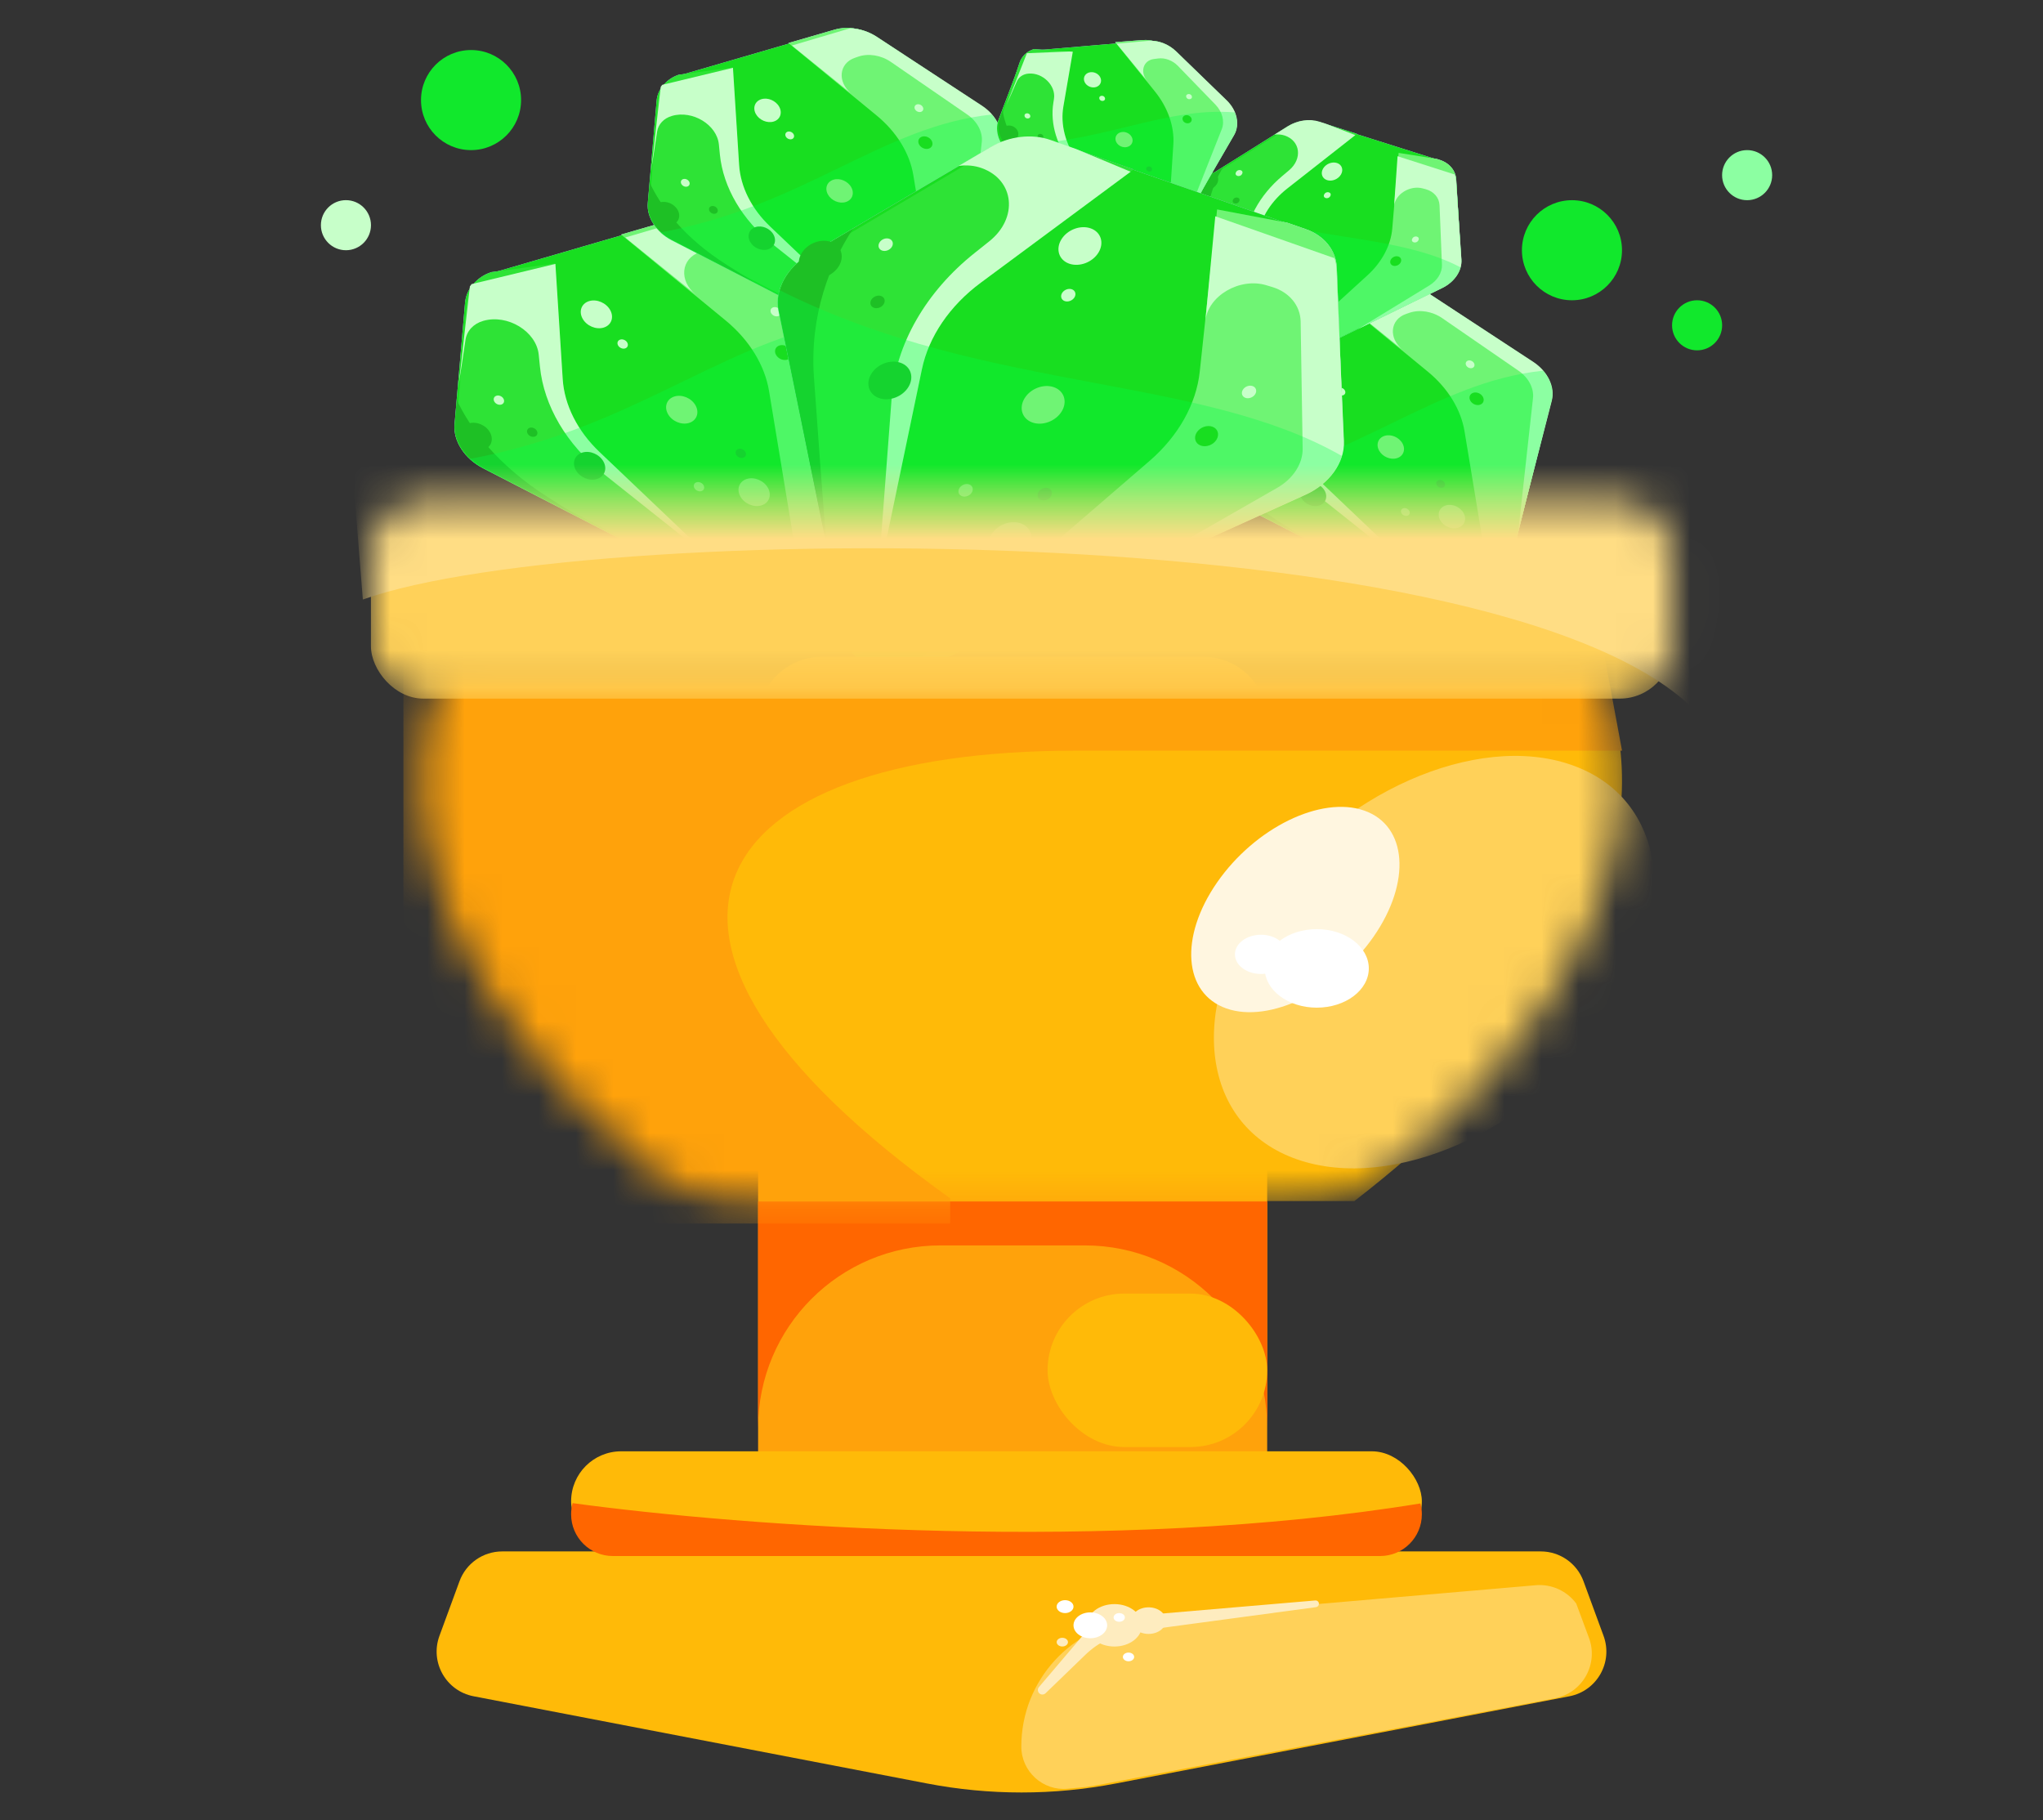 <svg width="55" height="49" viewBox="0 0 55 49" fill="none" xmlns="http://www.w3.org/2000/svg">
<rect x="0" y="0" width="55" height="49" fill="#333333" stroke="none"/>
<path d="M23.474 9.556L21.908 15.728C21.739 16.393 20.853 16.651 20.09 16.257L13.004 12.604C12.504 12.346 12.197 11.873 12.237 11.419L12.519 8.155C12.551 7.776 12.82 7.472 13.228 7.354L15.735 6.624L18.242 5.894C18.65 5.775 19.137 5.859 19.526 6.115L22.881 8.32C23.348 8.627 23.584 9.121 23.474 9.556Z" fill="#C2C3FF"/>
<path fill-rule="evenodd" clip-rule="evenodd" d="M16.72 6.314L19.533 8.625C20.17 9.149 20.588 9.828 20.704 10.528L21.64 16.187C21.779 16.07 21.88 15.917 21.926 15.732L23.45 9.562C23.556 9.13 23.321 8.641 22.858 8.335L19.492 6.111C19.101 5.853 18.611 5.767 18.201 5.886L16.72 6.314Z" fill="#D5D5FE"/>
<path fill-rule="evenodd" clip-rule="evenodd" d="M14.945 7.094L15.146 10.205C15.192 10.902 15.544 11.6 16.134 12.162L20.584 16.4C20.439 16.37 20.292 16.318 20.15 16.244L13.065 12.565C12.569 12.307 12.263 11.838 12.3 11.388L12.562 8.114C12.591 7.749 12.841 7.453 13.225 7.325L14.945 7.094Z" fill="#A8A8F5"/>
<path d="M23.474 9.556L21.908 15.728C21.739 16.393 20.853 16.651 20.09 16.257L13.004 12.604C12.504 12.346 12.197 11.873 12.237 11.419L12.519 8.155C12.551 7.776 12.82 7.472 13.228 7.354L15.735 6.624L18.242 5.894C18.65 5.775 19.137 5.859 19.526 6.115L22.881 8.32C23.348 8.627 23.584 9.121 23.474 9.556Z" fill="#18DE20"/>
<path fill-rule="evenodd" clip-rule="evenodd" d="M16.72 6.314L19.533 8.625C20.17 9.149 20.588 9.828 20.704 10.528L21.64 16.187C21.779 16.07 21.88 15.917 21.926 15.732L23.45 9.562C23.556 9.13 23.321 8.641 22.858 8.335L19.492 6.111C19.101 5.853 18.611 5.767 18.201 5.886L16.72 6.314Z" fill="#6FF474"/>
<path fill-rule="evenodd" clip-rule="evenodd" d="M14.945 7.094L15.146 10.205C15.192 10.902 15.544 11.6 16.134 12.162L20.584 16.4C20.439 16.37 20.292 16.318 20.15 16.244L13.065 12.565C12.569 12.307 12.263 11.838 12.3 11.388L12.562 8.114C12.591 7.749 12.841 7.453 13.225 7.325L14.945 7.094Z" fill="#2EE336"/>
<path fill-rule="evenodd" clip-rule="evenodd" d="M22.421 13.691L23.486 9.554C23.599 9.116 23.362 8.62 22.893 8.313L19.545 6.117C19.285 5.947 18.982 5.853 18.688 5.846L16.833 6.394L18.729 7.929C18.271 7.557 18.33 6.961 18.842 6.785L18.947 6.749C19.274 6.637 19.676 6.702 19.99 6.918L22.424 8.595C22.744 8.815 22.922 9.152 22.887 9.47L22.421 13.691Z" fill="#C7FFC9"/>
<path fill-rule="evenodd" clip-rule="evenodd" d="M12.696 7.648L14.952 7.104L15.149 10.204C15.193 10.902 15.546 11.602 16.137 12.165L19.332 15.206L16.22 12.732C15.252 11.962 14.642 10.926 14.536 9.871L14.503 9.548C14.44 8.921 13.664 8.448 13.009 8.638C12.748 8.713 12.569 8.904 12.532 9.145L12.346 10.386L12.65 7.709C12.664 7.688 12.679 7.668 12.696 7.648Z" fill="#C7FFC9"/>
<path fill-rule="evenodd" clip-rule="evenodd" d="M12.299 10.768C12.634 11.494 13.365 12.507 14.757 13.389C15.043 13.57 15.339 13.757 15.637 13.946L13.014 12.584C12.517 12.326 12.211 11.857 12.248 11.406L12.299 10.768Z" fill="#1EC025"/>
<ellipse cx="0.388" cy="0.404" rx="0.388" ry="0.404" transform="matrix(-0.962 0.29 0.482 0.883 16.234 7.993)" fill="#C7FFC9"/>
<ellipse cx="0.388" cy="0.404" rx="0.388" ry="0.404" transform="matrix(-0.962 0.29 0.482 0.883 20.481 12.78)" fill="#6FF474"/>
<ellipse cx="0.388" cy="0.404" rx="0.388" ry="0.404" transform="matrix(-0.962 0.29 0.482 0.883 16.052 12.07)" fill="#1EC025"/>
<ellipse cx="0.388" cy="0.404" rx="0.388" ry="0.404" transform="matrix(-0.962 0.29 0.482 0.883 12.997 11.285)" fill="#1EC025"/>
<ellipse cx="0.129" cy="0.135" rx="0.129" ry="0.135" transform="matrix(-0.962 0.29 0.482 0.883 16.822 9.104)" fill="#C7FFC9"/>
<ellipse cx="0.129" cy="0.135" rx="0.129" ry="0.135" transform="matrix(-0.962 0.29 0.482 0.883 20.002 12.047)" fill="#1EC025"/>
<ellipse cx="0.129" cy="0.135" rx="0.129" ry="0.135" transform="matrix(-0.962 0.29 0.482 0.883 14.387 11.478)" fill="#1EC025"/>
<ellipse cx="0.129" cy="0.135" rx="0.129" ry="0.135" transform="matrix(-0.962 0.29 0.482 0.883 20.942 8.235)" fill="#C7FFC9"/>
<ellipse cx="0.129" cy="0.135" rx="0.129" ry="0.135" transform="matrix(-0.962 0.29 0.482 0.883 18.877 12.945)" fill="#6FF474"/>
<ellipse cx="0.129" cy="0.135" rx="0.129" ry="0.135" transform="matrix(-0.962 0.29 0.482 0.883 13.49 10.615)" fill="#C7FFC9"/>
<path fill-rule="evenodd" clip-rule="evenodd" d="M21.903 15.726L23.48 9.555C23.562 9.234 23.456 8.881 23.208 8.595C21.468 8.776 19.992 9.492 18.385 10.271C16.746 11.066 14.97 11.927 12.638 12.355C12.742 12.453 12.865 12.539 13.002 12.61L20.087 16.256C20.849 16.648 21.733 16.39 21.903 15.726Z" fill="#01FF48" fill-opacity="0.3"/>
<ellipse cx="0.388" cy="0.404" rx="0.388" ry="0.404" transform="matrix(-0.962 0.29 0.482 0.883 18.532 10.56)" fill="#6FF474"/>
<ellipse cx="0.208" cy="0.217" rx="0.208" ry="0.217" transform="matrix(-0.962 0.29 0.482 0.883 21.186 9.239)" fill="#18DE20"/>
<path d="M41.765 10.79L40.443 16C40.3 16.562 39.553 16.779 38.908 16.447L32.926 13.363C32.504 13.145 32.245 12.745 32.278 12.362L32.517 9.607C32.544 9.287 32.771 9.03 33.115 8.93L35.232 8.314L37.349 7.698C37.693 7.598 38.104 7.669 38.432 7.885L41.265 9.747C41.659 10.005 41.858 10.422 41.765 10.79Z" fill="#C2C3FF"/>
<path fill-rule="evenodd" clip-rule="evenodd" d="M36.064 8.053L38.439 10.005C38.976 10.446 39.329 11.02 39.427 11.611L40.218 16.389C40.334 16.29 40.42 16.16 40.458 16.005L41.745 10.796C41.835 10.43 41.636 10.017 41.245 9.759L38.403 7.882C38.073 7.664 37.66 7.592 37.314 7.692L36.064 8.053Z" fill="#D5D5FE"/>
<path fill-rule="evenodd" clip-rule="evenodd" d="M34.565 8.711L34.735 11.338C34.773 11.926 35.07 12.515 35.568 12.989L39.325 16.567C39.203 16.541 39.079 16.498 38.959 16.436L32.978 13.33C32.558 13.112 32.301 12.716 32.331 12.336L32.553 9.572C32.578 9.264 32.788 9.014 33.111 8.906L34.565 8.711Z" fill="#A8A8F5"/>
<path d="M41.765 10.79L40.443 16C40.3 16.562 39.553 16.779 38.908 16.447L32.926 13.363C32.504 13.145 32.245 12.745 32.278 12.362L32.517 9.607C32.544 9.287 32.771 9.03 33.115 8.93L35.232 8.314L37.349 7.698C37.693 7.598 38.104 7.669 38.432 7.885L41.265 9.747C41.659 10.005 41.858 10.422 41.765 10.79Z" fill="#18DE20"/>
<path fill-rule="evenodd" clip-rule="evenodd" d="M36.064 8.053L38.439 10.005C38.976 10.446 39.329 11.02 39.427 11.611L40.218 16.389C40.334 16.29 40.42 16.16 40.458 16.005L41.745 10.796C41.835 10.43 41.636 10.017 41.245 9.759L38.403 7.882C38.073 7.664 37.66 7.592 37.314 7.692L36.064 8.053Z" fill="#6FF474"/>
<path fill-rule="evenodd" clip-rule="evenodd" d="M34.565 8.711L34.735 11.338C34.773 11.926 35.07 12.515 35.568 12.989L39.325 16.567C39.203 16.541 39.079 16.498 38.959 16.436L32.978 13.33C32.558 13.112 32.301 12.716 32.331 12.336L32.553 9.572C32.578 9.264 32.788 9.014 33.111 8.906L34.565 8.711Z" fill="#2EE336"/>
<path fill-rule="evenodd" clip-rule="evenodd" d="M40.877 14.28L41.776 10.788C41.871 10.419 41.671 10 41.275 9.74L38.448 7.887C38.229 7.743 37.973 7.664 37.724 7.658L36.158 8.12L37.759 9.416C37.373 9.102 37.422 8.599 37.854 8.451L37.944 8.42C38.22 8.326 38.559 8.381 38.824 8.563L40.879 9.979C41.149 10.165 41.3 10.449 41.27 10.717L40.877 14.28Z" fill="#C7FFC9"/>
<path fill-rule="evenodd" clip-rule="evenodd" d="M32.666 9.178L34.571 8.719L34.737 11.336C34.775 11.925 35.072 12.516 35.571 12.991L38.269 15.559L35.641 13.47C34.824 12.82 34.309 11.945 34.219 11.055L34.192 10.782C34.139 10.252 33.484 9.853 32.93 10.014C32.71 10.077 32.559 10.238 32.528 10.441L32.37 11.49L32.627 9.23C32.639 9.212 32.652 9.195 32.666 9.178Z" fill="#C7FFC9"/>
<path fill-rule="evenodd" clip-rule="evenodd" d="M32.331 11.813C32.614 12.427 33.231 13.282 34.406 14.026C34.648 14.18 34.897 14.338 35.15 14.497L32.934 13.347C32.515 13.129 32.257 12.733 32.288 12.352L32.331 11.813Z" fill="#1EC025"/>
<ellipse cx="0.328" cy="0.341" rx="0.328" ry="0.341" transform="matrix(-0.962 0.29 0.482 0.883 35.653 9.471)" fill="#C7FFC9"/>
<ellipse cx="0.328" cy="0.341" rx="0.328" ry="0.341" transform="matrix(-0.962 0.29 0.482 0.883 39.238 13.511)" fill="#6FF474"/>
<ellipse cx="0.328" cy="0.341" rx="0.328" ry="0.341" transform="matrix(-0.962 0.29 0.482 0.883 35.499 12.912)" fill="#1EC025"/>
<ellipse cx="0.328" cy="0.341" rx="0.328" ry="0.341" transform="matrix(-0.962 0.29 0.482 0.883 32.92 12.25)" fill="#1EC025"/>
<ellipse cx="0.109" cy="0.114" rx="0.109" ry="0.114" transform="matrix(-0.962 0.29 0.482 0.883 36.15 10.409)" fill="#C7FFC9"/>
<ellipse cx="0.109" cy="0.114" rx="0.109" ry="0.114" transform="matrix(-0.962 0.29 0.482 0.883 38.834 12.894)" fill="#1EC025"/>
<ellipse cx="0.109" cy="0.114" rx="0.109" ry="0.114" transform="matrix(-0.962 0.29 0.482 0.883 34.094 12.412)" fill="#1EC025"/>
<ellipse cx="0.109" cy="0.114" rx="0.109" ry="0.114" transform="matrix(-0.962 0.29 0.482 0.883 39.627 9.675)" fill="#C7FFC9"/>
<ellipse cx="0.109" cy="0.114" rx="0.109" ry="0.114" transform="matrix(-0.962 0.29 0.482 0.883 37.884 13.651)" fill="#6FF474"/>
<ellipse cx="0.109" cy="0.114" rx="0.109" ry="0.114" transform="matrix(-0.962 0.29 0.482 0.883 33.337 11.684)" fill="#C7FFC9"/>
<path fill-rule="evenodd" clip-rule="evenodd" d="M40.439 15.999L41.77 10.789C41.84 10.518 41.75 10.221 41.541 9.979C40.072 10.132 38.826 10.736 37.469 11.394C36.086 12.065 34.586 12.792 32.617 13.153C32.705 13.236 32.809 13.309 32.924 13.368L38.906 16.446C39.549 16.778 40.295 16.56 40.439 15.999Z" fill="#01FF48" fill-opacity="0.3"/>
<ellipse cx="0.328" cy="0.341" rx="0.328" ry="0.341" transform="matrix(-0.962 0.29 0.482 0.883 37.593 11.637)" fill="#6FF474"/>
<ellipse cx="0.176" cy="0.183" rx="0.176" ry="0.183" transform="matrix(-0.962 0.29 0.482 0.883 39.833 10.522)" fill="#18DE20"/>
<path d="M26.926 3.895L25.604 9.105C25.461 9.666 24.714 9.884 24.069 9.552L18.087 6.467C17.665 6.25 17.406 5.85 17.439 5.467L17.677 2.711C17.705 2.392 17.932 2.135 18.276 2.035L20.393 1.419L22.51 0.803C22.854 0.702 23.265 0.773 23.593 0.989L26.426 2.851C26.82 3.11 27.019 3.527 26.926 3.895Z" fill="#C2C3FF"/>
<path fill-rule="evenodd" clip-rule="evenodd" d="M21.225 1.158L23.6 3.109C24.137 3.551 24.49 4.124 24.588 4.715L25.378 9.493C25.495 9.394 25.581 9.265 25.619 9.109L26.906 3.9C26.996 3.535 26.797 3.122 26.406 2.864L23.564 0.986C23.234 0.768 22.821 0.696 22.475 0.796L21.225 1.158Z" fill="#D5D5FE"/>
<path fill-rule="evenodd" clip-rule="evenodd" d="M19.726 1.817L19.896 4.443C19.934 5.031 20.232 5.621 20.729 6.095L24.487 9.673C24.364 9.647 24.24 9.604 24.12 9.541L18.139 6.435C17.72 6.217 17.462 5.821 17.492 5.441L17.714 2.678C17.739 2.369 17.95 2.119 18.273 2.011L19.726 1.817Z" fill="#A8A8F5"/>
<path d="M26.926 3.895L25.604 9.105C25.461 9.666 24.714 9.884 24.069 9.552L18.087 6.467C17.665 6.25 17.406 5.85 17.439 5.467L17.677 2.711C17.705 2.392 17.932 2.135 18.276 2.035L20.393 1.419L22.51 0.803C22.854 0.702 23.265 0.773 23.593 0.989L26.426 2.851C26.82 3.11 27.019 3.527 26.926 3.895Z" fill="#18DE20"/>
<path fill-rule="evenodd" clip-rule="evenodd" d="M21.225 1.158L23.6 3.109C24.137 3.551 24.49 4.124 24.588 4.715L25.378 9.493C25.495 9.394 25.581 9.265 25.619 9.109L26.906 3.9C26.996 3.535 26.797 3.122 26.406 2.864L23.564 0.986C23.234 0.768 22.821 0.696 22.475 0.796L21.225 1.158Z" fill="#6FF474"/>
<path fill-rule="evenodd" clip-rule="evenodd" d="M19.726 1.817L19.896 4.443C19.934 5.031 20.232 5.621 20.729 6.095L24.487 9.673C24.364 9.647 24.24 9.604 24.12 9.541L18.139 6.435C17.72 6.217 17.462 5.821 17.492 5.441L17.714 2.678C17.739 2.369 17.95 2.119 18.273 2.011L19.726 1.817Z" fill="#2EE336"/>
<path fill-rule="evenodd" clip-rule="evenodd" d="M26.038 7.385L26.937 3.893C27.032 3.523 26.832 3.104 26.436 2.845L23.609 0.992C23.39 0.848 23.134 0.769 22.885 0.762L21.319 1.225L22.92 2.521C22.534 2.207 22.583 1.704 23.015 1.556L23.105 1.525C23.381 1.43 23.72 1.485 23.985 1.668L26.04 3.083C26.31 3.269 26.46 3.553 26.431 3.822L26.038 7.385Z" fill="#C7FFC9"/>
<path fill-rule="evenodd" clip-rule="evenodd" d="M17.828 2.284L19.732 1.825L19.898 4.442C19.936 5.031 20.233 5.623 20.732 6.097L23.427 8.663L20.802 6.576C19.985 5.926 19.47 5.051 19.38 4.161L19.353 3.888C19.3 3.358 18.645 2.959 18.091 3.12C17.871 3.183 17.72 3.344 17.689 3.547L17.531 4.596L17.788 2.337C17.8 2.319 17.814 2.301 17.828 2.284Z" fill="#C7FFC9"/>
<path fill-rule="evenodd" clip-rule="evenodd" d="M17.492 4.918C17.775 5.531 18.392 6.387 19.567 7.131C19.807 7.284 20.055 7.44 20.306 7.598L18.095 6.451C17.675 6.233 17.418 5.837 17.448 5.456L17.492 4.918Z" fill="#1EC025"/>
<ellipse cx="0.328" cy="0.341" rx="0.328" ry="0.341" transform="matrix(-0.962 0.29 0.482 0.883 20.814 2.575)" fill="#C7FFC9"/>
<ellipse cx="0.328" cy="0.341" rx="0.328" ry="0.341" transform="matrix(-0.962 0.29 0.482 0.883 24.399 6.616)" fill="#6FF474"/>
<ellipse cx="0.328" cy="0.341" rx="0.328" ry="0.341" transform="matrix(-0.962 0.29 0.482 0.883 20.66 6.016)" fill="#1EC025"/>
<ellipse cx="0.328" cy="0.341" rx="0.328" ry="0.341" transform="matrix(-0.962 0.29 0.482 0.883 18.081 5.354)" fill="#1EC025"/>
<ellipse cx="0.109" cy="0.114" rx="0.109" ry="0.114" transform="matrix(-0.962 0.29 0.482 0.883 21.31 3.513)" fill="#C7FFC9"/>
<ellipse cx="0.109" cy="0.114" rx="0.109" ry="0.114" transform="matrix(-0.962 0.29 0.482 0.883 23.995 5.998)" fill="#1EC025"/>
<ellipse cx="0.109" cy="0.114" rx="0.109" ry="0.114" transform="matrix(-0.962 0.29 0.482 0.883 19.255 5.518)" fill="#1EC025"/>
<ellipse cx="0.109" cy="0.114" rx="0.109" ry="0.114" transform="matrix(-0.962 0.29 0.482 0.883 24.788 2.779)" fill="#C7FFC9"/>
<ellipse cx="0.109" cy="0.114" rx="0.109" ry="0.114" transform="matrix(-0.962 0.29 0.482 0.883 23.045 6.756)" fill="#6FF474"/>
<ellipse cx="0.109" cy="0.114" rx="0.109" ry="0.114" transform="matrix(-0.962 0.29 0.482 0.883 18.498 4.789)" fill="#C7FFC9"/>
<path fill-rule="evenodd" clip-rule="evenodd" d="M25.6 9.104L26.932 3.894C27.001 3.623 26.911 3.325 26.702 3.083C25.233 3.236 23.987 3.84 22.63 4.498C21.247 5.169 19.747 5.897 17.778 6.257C17.866 6.34 17.97 6.413 18.085 6.473L24.067 9.551C24.71 9.882 25.457 9.665 25.6 9.104Z" fill="#01FF48" fill-opacity="0.3"/>
<ellipse cx="0.328" cy="0.341" rx="0.328" ry="0.341" transform="matrix(-0.962 0.29 0.482 0.883 22.754 4.742)" fill="#6FF474"/>
<ellipse cx="0.176" cy="0.183" rx="0.176" ry="0.183" transform="matrix(-0.962 0.29 0.482 0.883 24.994 3.627)" fill="#18DE20"/>
<path d="M38.824 7.749L34.149 10.033C33.646 10.278 33.072 10.097 32.971 9.66L32.031 5.601C31.965 5.315 32.126 4.996 32.434 4.802L34.654 3.41C34.911 3.249 35.23 3.201 35.494 3.285L37.121 3.799L38.748 4.314C39.013 4.397 39.184 4.6 39.2 4.848L39.341 6.986C39.36 7.283 39.154 7.588 38.824 7.749Z" fill="#C2C3FF"/>
<path fill-rule="evenodd" clip-rule="evenodd" d="M37.653 4.116L37.482 6.148C37.444 6.604 37.204 7.057 36.81 7.415L33.827 10.134C33.932 10.118 34.039 10.085 34.144 10.034L38.819 7.738C39.147 7.577 39.352 7.275 39.334 6.979L39.204 4.836C39.189 4.587 39.017 4.384 38.752 4.301L38.684 4.279L37.653 4.116Z" fill="#D5D5FE"/>
<path fill-rule="evenodd" clip-rule="evenodd" d="M36.53 3.602L34.657 5.072C34.233 5.405 33.95 5.844 33.866 6.301L33.184 9.984C33.09 9.904 33.022 9.799 32.993 9.674L32.075 5.615C32.01 5.33 32.171 5.013 32.478 4.82L34.703 3.42C34.961 3.257 35.281 3.209 35.547 3.292L36.53 3.602Z" fill="#A8A8F5"/>
<path d="M38.824 7.749L34.149 10.033C33.646 10.278 33.072 10.097 32.971 9.66L32.031 5.601C31.965 5.315 32.126 4.996 32.434 4.802L34.654 3.41C34.911 3.249 35.23 3.201 35.494 3.285L37.121 3.799L38.748 4.314C39.013 4.397 39.184 4.6 39.2 4.848L39.341 6.986C39.36 7.283 39.154 7.588 38.824 7.749Z" fill="#18DE20"/>
<path fill-rule="evenodd" clip-rule="evenodd" d="M37.653 4.116L37.482 6.148C37.444 6.604 37.204 7.057 36.81 7.415L33.827 10.134C33.932 10.118 34.039 10.085 34.144 10.034L38.819 7.738C39.147 7.577 39.352 7.275 39.334 6.979L39.204 4.836C39.189 4.587 39.017 4.384 38.752 4.301L38.684 4.279L37.653 4.116Z" fill="#6FF474"/>
<path fill-rule="evenodd" clip-rule="evenodd" d="M36.53 3.602L34.657 5.072C34.233 5.405 33.95 5.844 33.866 6.301L33.184 9.984C33.09 9.904 33.022 9.799 32.993 9.674L32.075 5.615C32.01 5.33 32.171 5.013 32.478 4.82L34.703 3.42C34.961 3.257 35.281 3.209 35.547 3.292L36.53 3.602Z" fill="#2EE336"/>
<path fill-rule="evenodd" clip-rule="evenodd" d="M36.558 8.859L38.826 7.755C39.157 7.594 39.364 7.288 39.344 6.99L39.198 4.854C39.194 4.8 39.183 4.748 39.165 4.699L37.624 4.205L37.53 5.555C37.554 5.229 37.958 4.977 38.306 5.073L38.378 5.092C38.601 5.153 38.746 5.321 38.754 5.527L38.819 7.127C38.828 7.337 38.697 7.552 38.48 7.684L36.558 8.859Z" fill="#C7FFC9"/>
<path fill-rule="evenodd" clip-rule="evenodd" d="M34.311 3.624C34.405 3.612 34.499 3.62 34.584 3.648C35.008 3.789 35.07 4.275 34.703 4.584L34.519 4.739C33.905 5.256 33.536 5.941 33.501 6.627L33.386 8.908L33.866 6.303C33.95 5.844 34.233 5.404 34.659 5.071L36.487 3.637L35.689 3.33L35.515 3.274C35.249 3.189 34.928 3.237 34.668 3.4L34.311 3.624Z" fill="#C7FFC9"/>
<path fill-rule="evenodd" clip-rule="evenodd" d="M32.926 4.504C32.655 4.952 32.419 5.603 32.493 6.386C32.56 7.088 32.639 7.876 32.706 8.534L32.041 5.603C31.976 5.318 32.137 5.001 32.444 4.807L32.926 4.504Z" fill="#1EC025"/>
<ellipse cx="0.253" cy="0.265" rx="0.253" ry="0.265" transform="matrix(-0.955 -0.31 -0.501 0.871 36.234 4.466)" fill="#C7FFC9"/>
<ellipse cx="0.253" cy="0.265" rx="0.253" ry="0.265" transform="matrix(-0.955 -0.31 -0.501 0.871 35.463 8.287)" fill="#6FF474"/>
<ellipse cx="0.253" cy="0.265" rx="0.253" ry="0.265" transform="matrix(-0.955 -0.31 -0.501 0.871 33.844 6.254)" fill="#1EC025"/>
<ellipse cx="0.253" cy="0.265" rx="0.253" ry="0.265" transform="matrix(-0.955 -0.31 -0.501 0.871 32.895 4.718)" fill="#1EC025"/>
<ellipse cx="0.084" cy="0.088" rx="0.084" ry="0.088" transform="matrix(-0.955 -0.31 -0.501 0.871 35.856 5.204)" fill="#C7FFC9"/>
<ellipse cx="0.084" cy="0.088" rx="0.084" ry="0.088" transform="matrix(-0.955 -0.31 -0.501 0.871 35.64 7.772)" fill="#1EC025"/>
<ellipse cx="0.084" cy="0.088" rx="0.084" ry="0.088" transform="matrix(-0.955 -0.31 -0.501 0.871 33.402 5.347)" fill="#1EC025"/>
<ellipse cx="0.084" cy="0.088" rx="0.084" ry="0.088" transform="matrix(-0.955 -0.31 -0.501 0.871 38.227 6.396)" fill="#C7FFC9"/>
<ellipse cx="0.084" cy="0.088" rx="0.084" ry="0.088" transform="matrix(-0.955 -0.31 -0.501 0.871 34.619 7.748)" fill="#6FF474"/>
<ellipse cx="0.084" cy="0.088" rx="0.084" ry="0.088" transform="matrix(-0.955 -0.31 -0.501 0.871 33.481 4.608)" fill="#C7FFC9"/>
<path fill-rule="evenodd" clip-rule="evenodd" d="M34.15 10.03L38.825 7.752C39.078 7.628 39.258 7.421 39.32 7.197C38.42 6.723 37.324 6.549 36.133 6.361C34.836 6.155 33.427 5.931 32.04 5.283C32.009 5.388 32.003 5.495 32.027 5.598L32.973 9.657C33.074 10.094 33.647 10.275 34.15 10.03Z" fill="#01FF48" fill-opacity="0.3"/>
<ellipse cx="0.253" cy="0.265" rx="0.253" ry="0.265" transform="matrix(-0.955 -0.31 -0.501 0.871 35.83 6.522)" fill="#6FF474"/>
<ellipse cx="0.136" cy="0.142" rx="0.136" ry="0.142" transform="matrix(-0.955 -0.31 -0.501 0.871 37.775 6.947)" fill="#18DE20"/>
<path d="M33.217 3.636L31.567 6.502C31.353 6.875 30.796 6.922 30.383 6.603L27.21 4.147C26.902 3.908 26.767 3.532 26.881 3.228L27.44 1.742C27.524 1.517 27.734 1.367 27.998 1.345L29.449 1.221L30.899 1.098C31.163 1.075 31.446 1.183 31.653 1.383L33.017 2.706C33.295 2.976 33.377 3.357 33.217 3.636Z" fill="#C2C3FF"/>
<path fill-rule="evenodd" clip-rule="evenodd" d="M30.021 1.135L31.09 2.46C31.441 2.894 31.619 3.406 31.588 3.887L31.402 6.74C31.498 6.686 31.579 6.608 31.633 6.506L33.147 3.647C33.29 3.376 33.203 3.01 32.931 2.743L31.54 1.38C31.327 1.172 31.034 1.058 30.764 1.078L30.021 1.135Z" fill="#D5D5FE"/>
<path fill-rule="evenodd" clip-rule="evenodd" d="M28.87 1.392L28.621 2.874C28.542 3.342 28.673 3.857 28.986 4.311L30.642 6.715C30.578 6.682 30.515 6.643 30.455 6.595L27.283 4.093C26.982 3.855 26.844 3.493 26.943 3.199L27.446 1.691C27.506 1.512 27.646 1.38 27.832 1.321L28.87 1.392Z" fill="#A8A8F5"/>
<path d="M33.217 3.636L31.567 6.502C31.353 6.875 30.796 6.922 30.383 6.603L27.21 4.147C26.902 3.908 26.767 3.532 26.881 3.228L27.44 1.742C27.524 1.517 27.734 1.367 27.998 1.345L29.449 1.221L30.899 1.098C31.163 1.075 31.446 1.183 31.653 1.383L33.017 2.706C33.295 2.976 33.377 3.357 33.217 3.636Z" fill="#18DE20"/>
<path fill-rule="evenodd" clip-rule="evenodd" d="M30.021 1.135L31.09 2.46C31.441 2.894 31.619 3.406 31.588 3.887L31.402 6.74C31.498 6.686 31.579 6.608 31.633 6.506L33.147 3.647C33.29 3.376 33.203 3.01 32.931 2.743L31.54 1.38C31.327 1.172 31.034 1.058 30.764 1.078L30.021 1.135Z" fill="#6FF474"/>
<path fill-rule="evenodd" clip-rule="evenodd" d="M28.87 1.392L28.621 2.874C28.542 3.342 28.673 3.857 28.986 4.311L30.642 6.715C30.578 6.682 30.515 6.643 30.455 6.595L27.283 4.093C26.982 3.855 26.844 3.493 26.943 3.199L27.446 1.691C27.506 1.512 27.646 1.38 27.832 1.321L28.87 1.392Z" fill="#2EE336"/>
<path fill-rule="evenodd" clip-rule="evenodd" d="M31.983 5.772L33.225 3.635C33.387 3.355 33.306 2.972 33.026 2.702L31.667 1.384C31.46 1.184 31.178 1.078 30.915 1.1L30.617 1.126L30.061 1.175L30.876 2.169C30.683 1.932 30.781 1.626 31.062 1.589L31.179 1.574C31.364 1.55 31.566 1.626 31.708 1.771L32.722 2.817C32.908 3.01 32.975 3.269 32.891 3.479L31.983 5.772Z" fill="#C7FFC9"/>
<path fill-rule="evenodd" clip-rule="evenodd" d="M28.627 2.871L28.881 1.392L28.786 1.386L27.646 1.432L27.096 2.825L27.372 2.195C27.425 2.073 27.543 1.993 27.689 1.981C28.072 1.949 28.431 2.306 28.374 2.661L28.358 2.764C28.266 3.334 28.456 3.955 28.877 4.462L30.138 5.981L28.99 4.315C28.676 3.859 28.546 3.341 28.627 2.871Z" fill="#C7FFC9"/>
<path fill-rule="evenodd" clip-rule="evenodd" d="M26.991 2.966C27.051 3.378 27.295 4.021 27.974 4.662C27.991 4.678 28.009 4.694 28.026 4.711L27.251 4.1C26.949 3.862 26.812 3.499 26.911 3.204L26.991 2.966Z" fill="#1EC025"/>
<ellipse cx="0.226" cy="0.21" rx="0.226" ry="0.21" transform="matrix(-0.997 0.103 0.241 0.974 29.586 1.92)" fill="#C7FFC9"/>
<ellipse cx="0.226" cy="0.21" rx="0.226" ry="0.21" transform="matrix(-0.997 0.103 0.241 0.974 31.15 4.919)" fill="#6FF474"/>
<ellipse cx="0.226" cy="0.21" rx="0.226" ry="0.21" transform="matrix(-0.997 0.103 0.241 0.974 28.88 4.088)" fill="#1EC025"/>
<ellipse cx="0.226" cy="0.21" rx="0.226" ry="0.21" transform="matrix(-0.997 0.103 0.241 0.974 27.359 3.356)" fill="#1EC025"/>
<ellipse cx="0.076" cy="0.071" rx="0.076" ry="0.071" transform="matrix(-0.997 0.103 0.241 0.974 29.73 2.571)" fill="#C7FFC9"/>
<ellipse cx="0.076" cy="0.071" rx="0.076" ry="0.071" transform="matrix(-0.997 0.103 0.241 0.974 30.996 4.473)" fill="#1EC025"/>
<ellipse cx="0.076" cy="0.071" rx="0.076" ry="0.071" transform="matrix(-0.997 0.103 0.241 0.974 28.07 3.597)" fill="#1EC025"/>
<ellipse cx="0.076" cy="0.071" rx="0.076" ry="0.071" transform="matrix(-0.997 0.103 0.241 0.974 32.069 2.524)" fill="#C7FFC9"/>
<ellipse cx="0.076" cy="0.071" rx="0.076" ry="0.071" transform="matrix(-0.997 0.103 0.241 0.974 30.259 4.84)" fill="#6FF474"/>
<ellipse cx="0.076" cy="0.071" rx="0.076" ry="0.071" transform="matrix(-0.997 0.103 0.241 0.974 27.718 3.043)" fill="#C7FFC9"/>
<path fill-rule="evenodd" clip-rule="evenodd" d="M31.564 6.502L33.22 3.636C33.324 3.456 33.327 3.234 33.241 3.026C32.264 2.946 31.354 3.167 30.363 3.408C29.368 3.65 28.291 3.912 26.981 3.907C27.04 3.996 27.116 4.079 27.208 4.15L30.381 6.603C30.794 6.922 31.349 6.875 31.564 6.502Z" fill="#01FF48" fill-opacity="0.3"/>
<ellipse cx="0.226" cy="0.21" rx="0.226" ry="0.21" transform="matrix(-0.997 0.103 0.241 0.974 30.435 3.53)" fill="#6FF474"/>
<ellipse cx="0.121" cy="0.112" rx="0.121" ry="0.112" transform="matrix(-0.997 0.103 0.241 0.974 32.052 3.088)" fill="#18DE20"/>
<path d="M35.146 13.306L24.993 17.922C24.019 18.365 22.931 17.986 22.759 17.144L20.96 8.364C20.847 7.811 21.171 7.206 21.772 6.852L26.643 3.979C27.143 3.684 27.754 3.61 28.255 3.785L31.701 4.985L35.147 6.186C35.648 6.361 35.966 6.758 35.985 7.234L36.173 11.869C36.196 12.441 35.786 13.015 35.146 13.306Z" fill="#C2C3FF"/>
<path fill-rule="evenodd" clip-rule="evenodd" d="M32.766 5.638L32.299 10.003C32.205 10.88 31.721 11.74 30.945 12.41L24.345 18.103C24.557 18.081 24.774 18.023 24.986 17.926L35.139 13.291C35.777 13 36.186 12.429 36.165 11.859L35.99 7.217C35.972 6.741 35.654 6.343 35.152 6.168L34.653 5.995L32.766 5.638Z" fill="#D5D5FE"/>
<path fill-rule="evenodd" clip-rule="evenodd" d="M30.517 4.561L26.402 7.61C25.569 8.228 25.003 9.059 24.819 9.936L23.176 17.789C22.994 17.63 22.864 17.422 22.815 17.175L21.043 8.396C20.932 7.844 21.255 7.243 21.854 6.889L26.732 4.003C27.233 3.707 27.846 3.632 28.348 3.807L30.517 4.561Z" fill="#A8A8F5"/>
<path d="M35.146 13.306L24.993 17.922C24.019 18.365 22.931 17.986 22.759 17.144L20.96 8.364C20.847 7.811 21.171 7.206 21.772 6.852L26.643 3.979C27.143 3.684 27.754 3.61 28.255 3.785L31.701 4.985L35.147 6.186C35.648 6.361 35.966 6.758 35.985 7.234L36.173 11.869C36.196 12.441 35.786 13.015 35.146 13.306Z" fill="#18DE20"/>
<path fill-rule="evenodd" clip-rule="evenodd" d="M32.766 5.638L32.299 10.003C32.205 10.88 31.721 11.74 30.945 12.41L24.345 18.103C24.557 18.081 24.774 18.023 24.986 17.926L35.139 13.291C35.777 13 36.186 12.429 36.165 11.859L35.99 7.217C35.972 6.741 35.654 6.343 35.152 6.168L34.653 5.995L32.766 5.638Z" fill="#6FF474"/>
<path fill-rule="evenodd" clip-rule="evenodd" d="M30.517 4.561L26.402 7.61C25.569 8.228 25.003 9.059 24.819 9.936L23.176 17.789C22.994 17.63 22.864 17.422 22.815 17.175L21.043 8.396C20.932 7.844 21.255 7.243 21.854 6.889L26.732 4.003C27.233 3.707 27.846 3.632 28.348 3.807L30.517 4.561Z" fill="#2EE336"/>
<path fill-rule="evenodd" clip-rule="evenodd" d="M29.948 15.675L35.151 13.317C35.793 13.026 36.205 12.45 36.18 11.876L35.981 7.246C35.977 7.144 35.959 7.046 35.928 6.952L32.717 5.822L32.449 8.646C32.515 7.963 33.375 7.46 34.096 7.68L34.252 7.727C34.714 7.868 35.008 8.228 35.015 8.66L35.069 12.076C35.075 12.48 34.814 12.885 34.391 13.128L29.948 15.675Z" fill="#C7FFC9"/>
<path fill-rule="evenodd" clip-rule="evenodd" d="M25.808 4.467C26.023 4.437 26.24 4.456 26.433 4.527C27.314 4.847 27.417 5.872 26.63 6.498L26.242 6.807C24.925 7.855 24.114 9.269 24.005 10.706L23.633 15.626L24.819 9.941C25.002 9.062 25.568 8.229 26.403 7.611L30.438 4.623L28.973 4.012L28.284 3.769C27.781 3.591 27.165 3.665 26.662 3.962L25.808 4.467Z" fill="#C7FFC9"/>
<path fill-rule="evenodd" clip-rule="evenodd" d="M22.959 6.166C22.353 7.089 21.795 8.463 21.912 10.148C22.015 11.624 22.139 13.28 22.246 14.662L20.974 8.369C20.862 7.817 21.186 7.215 21.785 6.861L22.959 6.166Z" fill="#1EC025"/>
<ellipse cx="0.528" cy="0.554" rx="0.528" ry="0.554" transform="matrix(-0.946 -0.336 -0.525 0.857 29.863 6.325)" fill="#C7FFC9"/>
<ellipse cx="0.528" cy="0.554" rx="0.528" ry="0.554" transform="matrix(-0.946 -0.336 -0.525 0.857 27.981 14.267)" fill="#6FF474"/>
<ellipse cx="0.528" cy="0.554" rx="0.528" ry="0.554" transform="matrix(-0.946 -0.336 -0.525 0.857 24.746 9.944)" fill="#1EC025"/>
<ellipse cx="0.528" cy="0.554" rx="0.528" ry="0.554" transform="matrix(-0.946 -0.336 -0.525 0.857 22.873 6.691)" fill="#1EC025"/>
<ellipse cx="0.176" cy="0.185" rx="0.176" ry="0.185" transform="matrix(-0.946 -0.336 -0.525 0.857 29.023 7.847)" fill="#C7FFC9"/>
<ellipse cx="0.176" cy="0.185" rx="0.176" ry="0.185" transform="matrix(-0.946 -0.336 -0.525 0.857 28.39 13.201)" fill="#1EC025"/>
<ellipse cx="0.176" cy="0.185" rx="0.176" ry="0.185" transform="matrix(-0.946 -0.336 -0.525 0.857 23.888 8.028)" fill="#1EC025"/>
<ellipse cx="0.176" cy="0.185" rx="0.176" ry="0.185" transform="matrix(-0.946 -0.336 -0.525 0.857 33.889 10.452)" fill="#C7FFC9"/>
<ellipse cx="0.176" cy="0.185" rx="0.176" ry="0.185" transform="matrix(-0.946 -0.336 -0.525 0.857 26.259 13.1)" fill="#6FF474"/>
<ellipse cx="0.176" cy="0.185" rx="0.176" ry="0.185" transform="matrix(-0.946 -0.336 -0.525 0.857 24.107 6.487)" fill="#C7FFC9"/>
<path fill-rule="evenodd" clip-rule="evenodd" d="M24.997 17.92L35.149 13.312C35.64 13.09 35.995 12.701 36.125 12.275C34.265 11.211 31.969 10.779 29.474 10.31C26.775 9.801 23.842 9.249 20.978 7.806C20.926 7.99 20.916 8.179 20.953 8.362L22.765 17.142C22.939 17.983 24.024 18.362 24.997 17.92Z" fill="#01FF48" fill-opacity="0.3"/>
<ellipse cx="0.528" cy="0.554" rx="0.528" ry="0.554" transform="matrix(-0.946 -0.336 -0.525 0.857 28.873 10.601)" fill="#6FF474"/>
<ellipse cx="0.283" cy="0.297" rx="0.283" ry="0.297" transform="matrix(-0.946 -0.336 -0.525 0.857 32.906 11.581)" fill="#18DE20"/>
<ellipse cx="42.319" cy="6.736" rx="1.347" ry="1.347" fill="#11E82C"/>
<ellipse cx="45.688" cy="8.757" rx="0.674" ry="0.674" fill="#11E82C"/>
<ellipse cx="12.681" cy="2.694" rx="1.347" ry="1.347" fill="#11E82C"/>
<ellipse cx="9.313" cy="6.062" rx="0.674" ry="0.674" fill="#C7FFC9"/>
<ellipse cx="47.035" cy="4.715" rx="0.674" ry="0.674" fill="#8CFFA2"/>
<path d="M13.52 41.764L27.5 41.764L41.48 41.764C41.994 41.764 42.453 42.084 42.63 42.567L43.17 44.038C43.43 44.747 42.993 45.52 42.251 45.663L30.046 48.01C28.364 48.334 26.636 48.334 24.954 48.01L12.749 45.663C12.007 45.52 11.57 44.747 11.83 44.038L12.37 42.567C12.547 42.084 13.006 41.764 13.52 41.764Z" fill="#FFBA08"/>
<path fill-rule="evenodd" clip-rule="evenodd" d="M42.434 43.167L42.776 44.088C43.041 44.799 42.602 45.577 41.856 45.718L29.724 48.022C29.565 48.052 29.405 48.08 29.245 48.104L28.748 48.152C28.077 48.218 27.495 47.69 27.495 47.015C27.495 45.236 28.856 43.752 30.629 43.599L41.343 42.674C41.776 42.637 42.186 42.831 42.434 43.167Z" fill="#FFD159"/>
<path d="M20.409 19.395C20.409 18.448 21.177 17.68 22.124 17.68L32.399 17.68C33.346 17.68 34.114 18.448 34.114 19.395L34.114 39.676L20.409 39.676L20.409 19.395Z" fill="#FFA20B"/>
<ellipse cx="30.002" cy="43.753" rx="0.742" ry="0.571" fill="#FEECBF"/>
<ellipse cx="30.921" cy="43.627" rx="0.465" ry="0.358" fill="#FEECBF"/>
<path d="M29.22 44.546L28.148 45.582C28.111 45.618 28.056 45.627 28.01 45.605C27.938 45.57 27.917 45.476 27.97 45.415L29.095 44.092C29.253 43.907 29.455 43.764 29.682 43.677L29.781 43.639C29.945 43.576 30.117 43.536 30.293 43.521L35.409 43.084C35.462 43.08 35.507 43.121 35.507 43.174C35.507 43.22 35.474 43.258 35.429 43.264L30.495 43.928C30.015 43.993 29.568 44.209 29.22 44.546Z" fill="#FEECBF"/>
<ellipse cx="29.353" cy="43.753" rx="0.453" ry="0.348" fill="white"/>
<ellipse cx="28.673" cy="43.25" rx="0.227" ry="0.174" fill="white"/>
<ellipse cx="30.381" cy="44.604" rx="0.152" ry="0.117" fill="white"/>
<ellipse cx="30.131" cy="43.541" rx="0.152" ry="0.117" fill="white"/>
<ellipse cx="28.599" cy="44.206" rx="0.152" ry="0.117" fill="#FEECBF"/>
<path d="M34.115 38.437C34.115 35.725 31.916 33.526 29.204 33.526L25.319 33.526C22.607 33.526 20.409 35.725 20.409 38.437L20.409 32.344L34.115 32.344L34.115 38.437Z" fill="#FF6600"/>
<mask id="mask0_445_32567" style="mask-type:alpha" maskUnits="userSpaceOnUse" x="11" y="17" width="33" height="16">
<path d="M19.991 32.333L27.5 32.333L35.009 32.333C35.95 32.333 36.875 32.026 37.593 31.418C44.919 25.203 44.143 19.678 42.754 17.615L12.246 17.615C10.857 19.678 10.081 25.203 17.407 31.418C18.125 32.026 19.05 32.333 19.991 32.333Z" fill="#C4C4C4"/>
</mask>
<g mask="url(#mask0_445_32567)">
<path d="M18.54 32.333L27.5 32.333L36.46 32.333C44.994 25.752 44.211 19.779 42.754 17.615L12.246 17.615C10.789 19.779 10.006 25.752 18.54 32.333Z" fill="#FFBA08"/>
<path d="M28.946 20.208L43.667 20.208L43.074 17.011L10.86 17.011L10.86 32.937L25.58 32.937L25.58 32.258C15.596 25.133 19.026 20.208 28.946 20.208Z" fill="#FFA20B"/>
<ellipse cx="4.918" cy="6.467" rx="4.918" ry="6.467" transform="matrix(0.944 0.329 -0.571 0.821 37.662 18.973)" fill="#FFD159"/>
<ellipse cx="2.229" cy="3.245" rx="2.229" ry="3.245" transform="matrix(0.944 0.329 -0.571 0.821 34.621 21.087)" fill="#FFF6E0"/>
</g>
<mask id="mask1_445_32567" style="mask-type:alpha" maskUnits="userSpaceOnUse" x="9" y="13" width="37" height="6">
<rect x="9.986" y="13.472" width="35.028" height="5.335" rx="1.411" fill="#FFD159"/>
</mask>
<g mask="url(#mask1_445_32567)">
<rect x="9.986" y="13.472" width="35.028" height="5.335" rx="1.411" fill="#FFD159"/>
<path d="M46.319 20.052C43.164 13.828 15.969 13.917 9.768 16.139L9.442 12.049L46.319 12.049C47.443 13.413 49.017 16.922 46.319 20.052Z" fill="#FFDD84"/>
</g>
<ellipse cx="35.449" cy="26.069" rx="1.401" ry="1.057" fill="white"/>
<ellipse cx="33.947" cy="25.691" rx="0.701" ry="0.528" fill="white"/>
<rect x="28.202" y="34.823" width="5.912" height="4.131" rx="2.065" fill="#FFBA08"/>
<rect x="15.375" y="39.069" width="22.903" height="2.694" rx="1.347" fill="#FFBA08"/>
<path fill-rule="evenodd" clip-rule="evenodd" d="M15.415 40.464C15.389 40.559 15.375 40.66 15.375 40.764C15.375 41.385 15.878 41.888 16.499 41.888L37.154 41.888C37.775 41.888 38.278 41.385 38.278 40.764C38.278 40.663 38.265 40.565 38.24 40.472C29.937 41.831 20.01 41.09 15.415 40.464Z" fill="#FF6600"/>
</svg>
